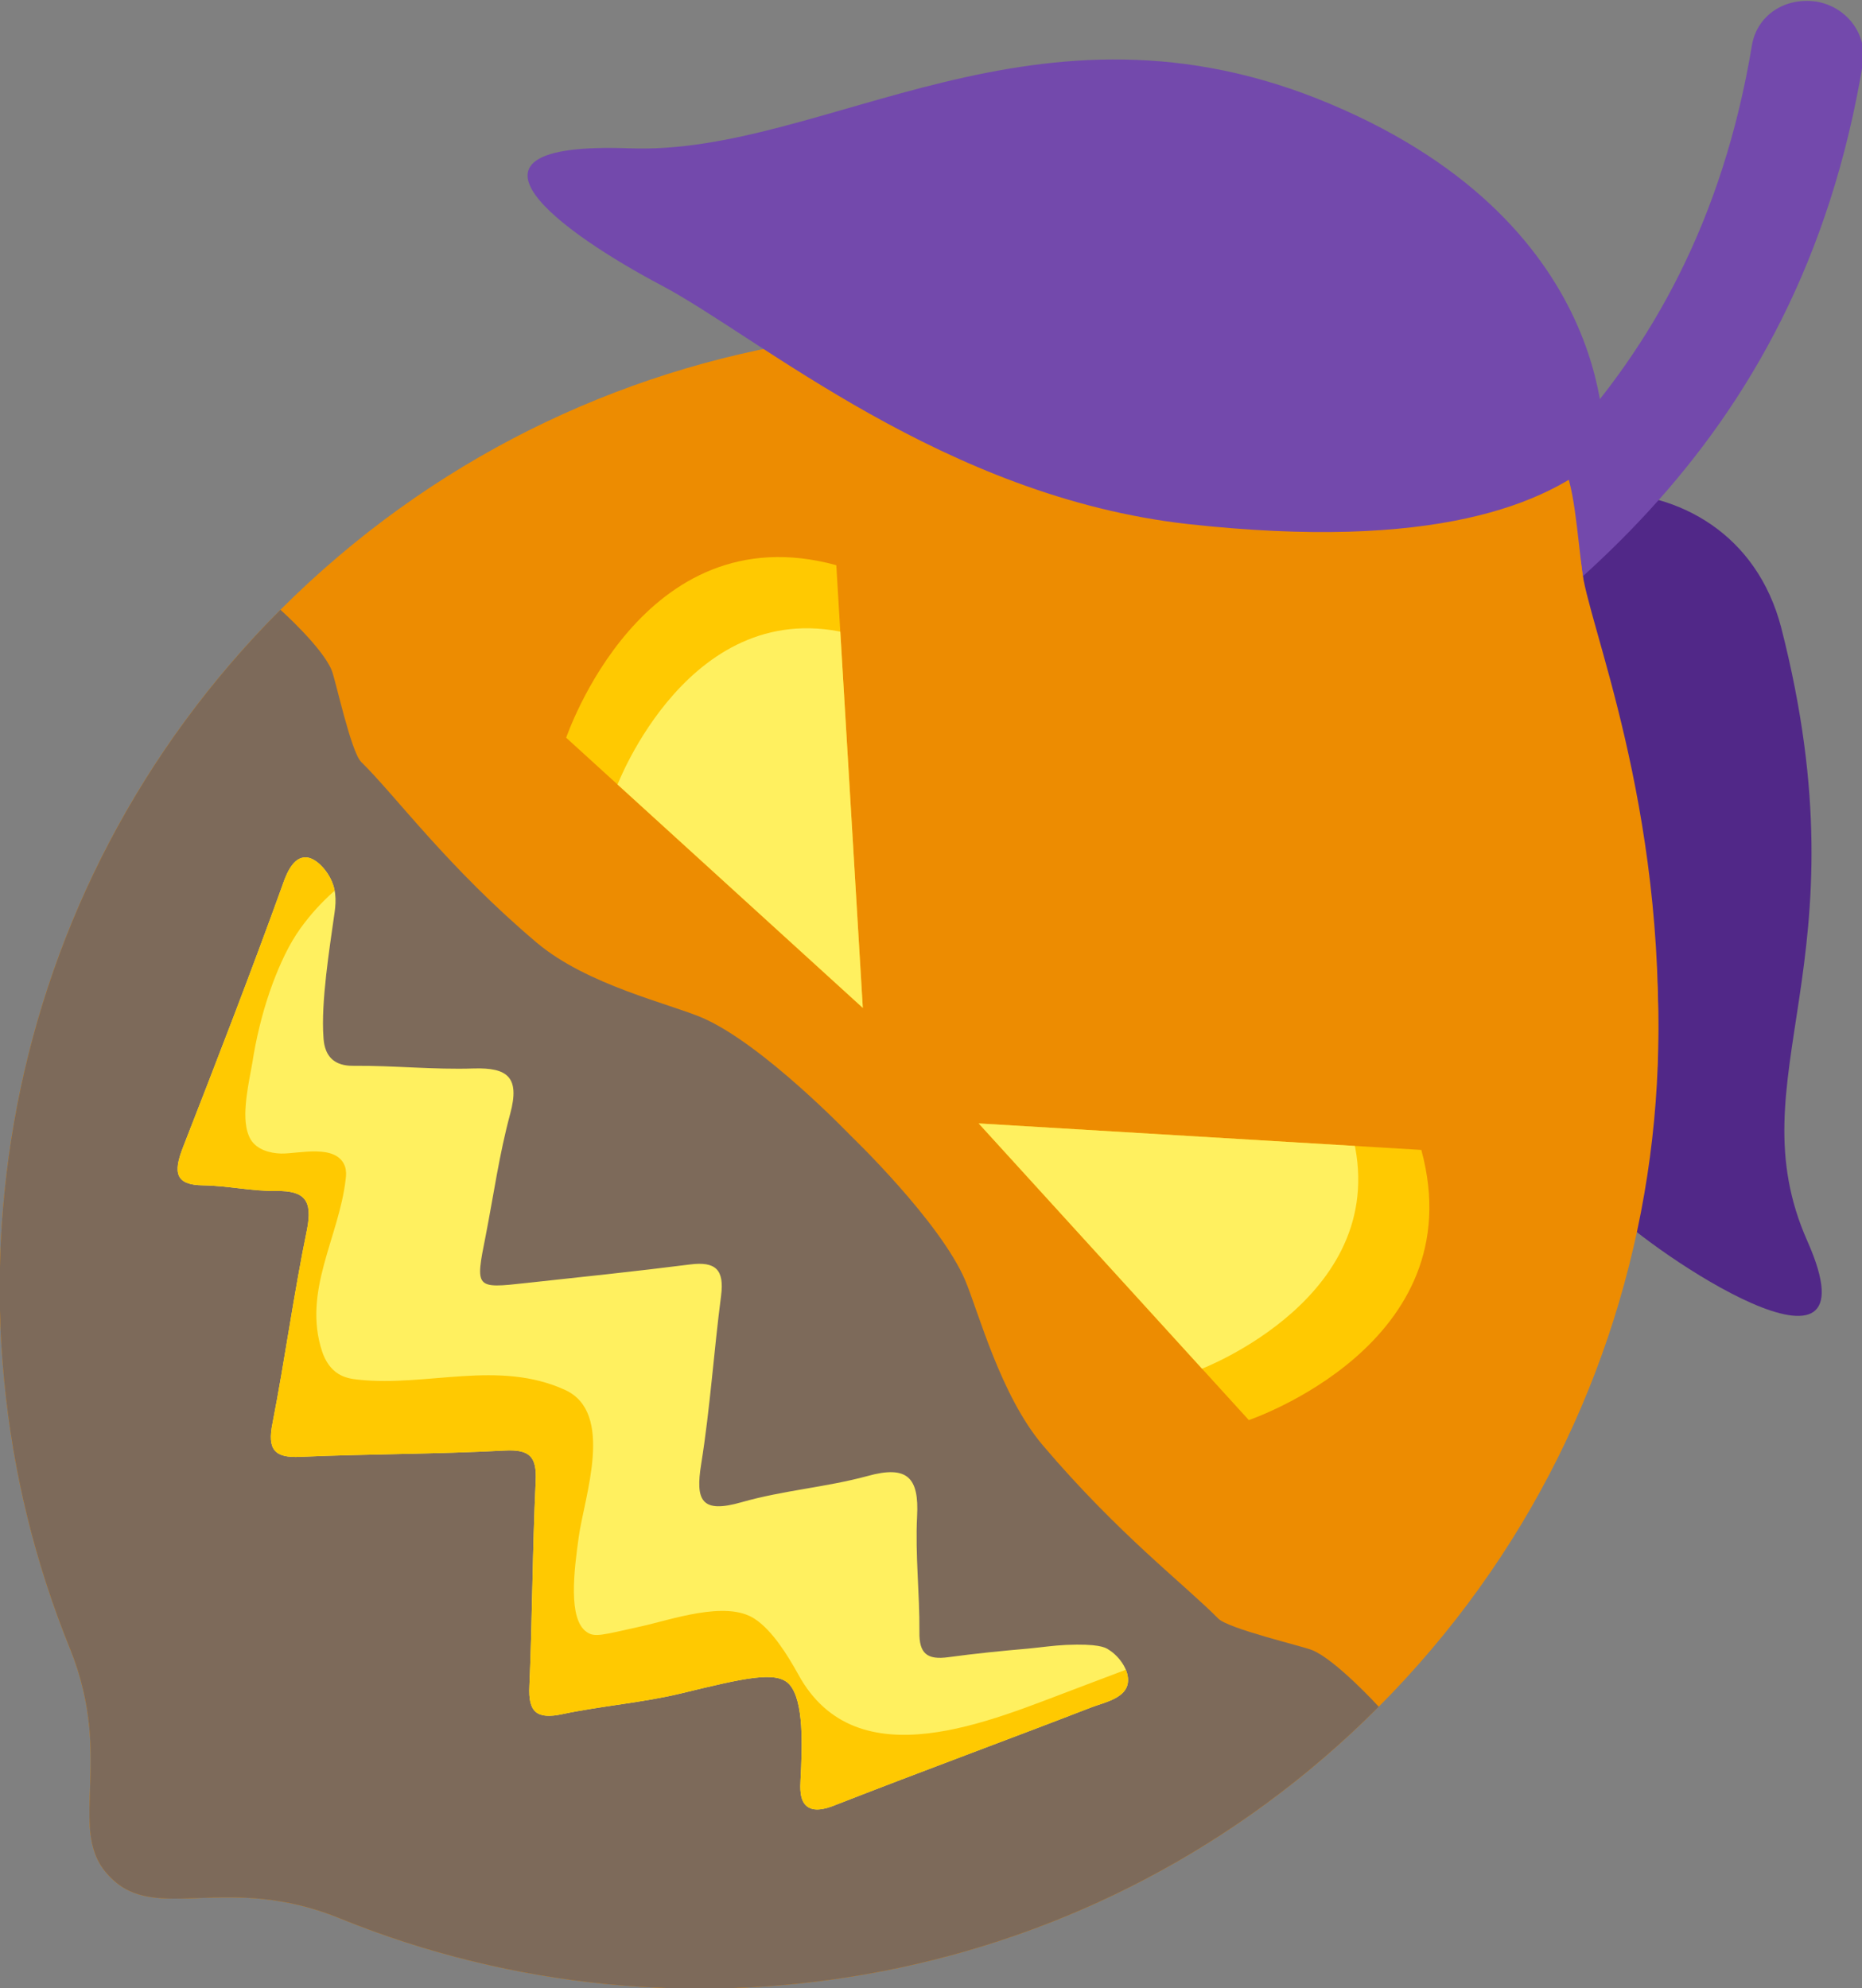 <?xml version="1.0" encoding="utf-8"?>
<!-- Generator: Adobe Illustrator 23.0.1, SVG Export Plug-In . SVG Version: 6.00 Build 0)  -->
<svg version="1.1" id="Layer_1" xmlns:serif="http://www.serif.com/"
	 xmlns="http://www.w3.org/2000/svg" xmlns:xlink="http://www.w3.org/1999/xlink" x="0px" y="0px" viewBox="0 0 562.4 600.5"
	 style="enable-background:new 0 0 562.4 600.5;" xml:space="preserve">
<rect x="0" y="0" width="562.4" height="600.5" fill="#808080" stroke="none"/>
<style type="text/css">
	.st0{fill:#512888;}
	.st1{fill:#7349AC;}
	.st2{fill-rule:evenodd;clip-rule:evenodd;fill:#ED8C01;}
	.st3{clip-path:url(#SVGID_2_);}
	.st4{fill-rule:evenodd;clip-rule:evenodd;fill:#7D6A5A;}
	.st5{fill:#FFC901;}
	.st6{clip-path:url(#SVGID_4_);fill:#FFF05F;}
	.st7{clip-path:url(#SVGID_6_);fill:#FFF05F;}
	.st8{fill:#FFF05F;}
	.st9{clip-path:url(#SVGID_8_);fill:#FFC901;}
</style>
<g>
	<g id="Back-leaf" transform="matrix(1.126,6.306,-6.421,1.151,220.143,-2.158)" serif:id="Back leaf">
		<path class="st0" d="M38.2-42.8c16.4-1.2,20.4,5.8,28.7,3.8c8.3-2-0.8,7.2-3.1,8.7c-2.3,1.5-21.8,9.7-29,4.9S29.2-42.1,38.2-42.8z
			"/>
	</g>
	<g id="Stem" transform="matrix(1.232,6.285,-6.4,1.267,217.08,-5.06)">
		<g>
			<path class="st1" d="M42.6-8.8c-0.7-0.1-1.4-0.5-1.8-1.3c-1.4-2.5-2.5-5.4-3.7-8.4c-4.2-10.4-9-22.1-24.8-27.9
				c-1.3-0.5-1.9-1.9-1.4-3.3c0.5-1.3,1.9-2,3.2-1.6c17.8,6.5,23.2,19.9,27.6,30.7c1.2,2.9,2.3,5.6,3.5,7.9c0.7,1.2,0.2,2.8-1,3.5
				C43.7-8.9,43.1-8.8,42.6-8.8z"/>
		</g>
	</g>
	<g id="Shape" transform="matrix(0.931,0.737,-0.71,0.964,99.025,-88.808)">
		<path class="st2" d="M283.2,463.8c-16.3-1.7-16.4-23.7-42.8-38.9c-81-46.4-128.8-139-113.7-238.6C142.9,80,226-2.2,326.7-22.7l0,0
			c14.6-3.7,19.3-25,34.1-23.1l0,0c14.7,1.6,12.9,23.2,25.9,30.1l0,0c91.1,42.7,146.7,141,130.6,247.3
			c-15.1,99.6-88.9,178.1-181,204.4C306.2,444.6,299.5,465.9,283.2,463.8z"/>
		<g>
			<defs>
				<path id="SVGID_1_" d="M283.2,463.8c-16.3-1.7-16.4-23.7-42.8-38.9c-81-46.4-128.8-139-113.7-238.6C142.9,80,226-2.2,326.7-22.7
					l0,0c14.6-3.7,19.3-25,34.1-23.1l0,0c14.7,1.6,12.9,23.2,25.9,30.1l0,0c91.1,42.7,146.7,141,130.6,247.3
					c-15.1,99.6-88.9,178.1-181,204.4C306.2,444.6,299.5,465.9,283.2,463.8z"/>
			</defs>
			<clipPath id="SVGID_2_">
				<use xlink:href="#SVGID_1_"  style="overflow:visible;"/>
			</clipPath>
			<g class="st3">
				<g id="Beard" transform="matrix(1.044,-1.11022e-16,1.11022e-16,1.046,-5.528,-7.106)">
					<path class="st4" d="M126.6,184.9c0,0,13.7,0.8,18.9,3.8c2.1,1.2,15.5,12.5,19,12.9c11.5,1.2,32.2,7,60.6,7.9
						c16,0.5,35-8.4,43.4-10.6c15.7-4.1,46.2,0.1,46.2,0.1s29.8,2.8,43.3,10.2c7.2,4,23.6,16.5,39.1,19.6c27.6,5.5,48,5.1,59.5,6.5
						c3.5,0.4,20.5-7.4,23-8.1c6-1.7,21,0.7,21,0.7l20.1,2.3C511.6,338.9,406.6,438.6,305.3,453c-14,3.5-18.5,23.9-32.6,22.1
						c-14.2-1.4-12.4-22.2-24.8-28.7c-90.5-36.5-163.7-152.8-141.3-263.8L126.6,184.9z"/>
				</g>
			</g>
		</g>
	</g>
	<g id="Top-visual-correction" serif:id="Top visual correction">
		<g id="Left" transform="matrix(-0.263,-1,-0.931,0.263,280.108,221.754)">
			<g id="Top" transform="matrix(0.972,0.77,-0.743,1.008,99.001,-99.667)">
				<path class="st2" d="M-95.8-37C-80.4-38.7-70-21.6-18.1-1.1c32.8,12.9-65.8,42.5-65.8,42.5L-95.8-37z"/>
			</g>
			<g id="Bottom" transform="matrix(0.972,0.77,-0.743,1.008,98.921,-99.73)">
				<path class="st2" d="M-65.6-24.4C-54.4-17.3-7.2-5.3,42.1,35.1c35.2,28.8-89,33.2-89,33.2l-39.3-87.7
					C-86.2-19.4-77.4-31.8-65.6-24.4z"/>
			</g>
		</g>
		<g id="Right">
			<g id="Top1" transform="matrix(0.972,0.77,-0.743,1.008,99.001,-99.667)" serif:id="Top">
				<path class="st2" d="M350.6-37c15.4,1.8,20.2,20.7,64.3,52.3c27.8,19.9-76.2,26-76.2,26L350.6-37z"/>
			</g>
			<g id="Bottom1" transform="matrix(0.972,0.77,-0.743,1.008,98.921,-99.73)" serif:id="Bottom">
				<path class="st2" d="M376-18c8.7,9.4,50.7,31.8,86.2,82c25.4,35.9-95.9,11.8-95.9,11.8l-11.7-93.6C354.6-17.8,366.9-27.9,376-18
					z"/>
			</g>
		</g>
	</g>
	<g id="Front-leaf" serif:id="Front leaf">
		<path class="st1" d="M484.4,137.2c0,0,6.4-68.3-82.6-105.8C312.9-6.1,249.5,47,190.2,44.8c-59.4-2.2-19.9,25.8,9.6,41.4
			c29.5,15.6,85.4,63.9,159.2,72.1C432.8,166.4,467.1,152.6,484.4,137.2z"/>
	</g>
	<g id="Left_eye">
		<path class="st5" d="M252.6,170.7l8,133.7l-89.6-81.6C171.1,222.8,193.8,154.6,252.6,170.7z"/>
		<g>
			<defs>
				<path id="SVGID_3_" d="M252.6,170.7l8,133.7l-89.6-81.6C171.1,222.8,193.8,154.6,252.6,170.7z"/>
			</defs>
			<clipPath id="SVGID_4_">
				<use xlink:href="#SVGID_3_"  style="overflow:visible;"/>
			</clipPath>
			<path class="st6" d="M186.3,237.5c0,0,22.2-59.1,71.5-45.8l3.4,114"/>
		</g>
	</g>
	<g id="Right_eye">
		<path class="st5" d="M429.3,347.3l-133.7-8l81.6,89.6C377.1,428.9,445.3,406.1,429.3,347.3z"/>
		<g>
			<defs>
				<path id="SVGID_5_" d="M429.3,347.3l-133.7-8l81.6,89.6C377.1,428.9,445.3,406.1,429.3,347.3z"/>
			</defs>
			<clipPath id="SVGID_6_">
				<use xlink:href="#SVGID_5_"  style="overflow:visible;"/>
			</clipPath>
			<path class="st7" d="M362.5,413.6c0,0,59.1-22.2,45.8-71.5l-114-3.4"/>
		</g>
	</g>
	<g id="Mouth">
		<path class="st8" d="M99.9,265.5c2,4,1.5,7.9,1,11.2c-1.3,9.3-4,26-3.2,36.6c0.1,1.6,0.4,4.7,2.7,6.7c2.2,1.9,5.1,1.9,6.5,1.9
			c12.1-0.1,24.1,1.2,36.2,0.8c10.2-0.3,14,2.6,11,13.7c-3.3,12.2-5,24.5-7.4,36.8c-3.2,16-3.2,16,12.2,14.3
			c16.5-1.8,33-3.5,49.5-5.6c7.8-1,10.4,1.6,9.4,9.4c-2.2,16.9-3.3,33.9-6,50.8c-1.8,11.1,0,15.1,12.2,11.6
			c12.6-3.6,25.5-4.5,38-7.9c12.2-3.4,15.6,0.6,15,12.1c-0.6,11.8,0.8,23.3,0.7,35c-0.1,6.5,2.3,8.5,8.8,7.6
			c8.1-1.1,16.1-1.9,24.2-2.6c4.1-0.4,7.3-0.9,11.3-1.1c9.5-0.4,11.8,0.7,12.8,1.4c3.6,2.2,6.8,7,5.7,10.8
			c-1.2,4.1-7.3,5.3-10.7,6.6c-25.6,9.9-51.2,19.3-76.8,29.3c-1.8,0.7-6.5,2.8-9.2,0.7c-2.4-1.8-2.1-5.9-2-8.1
			c0.5-10,1.1-23.8-3.4-28.8c-3.9-4.2-13.5-1.9-32.9,2.8c-11.7,2.8-23.8,3.7-35.6,6.2c-7.9,1.7-10.4-0.7-10-8.5
			c0.9-20.6,0.9-41.1,1.9-61.7c0.4-7.6-1.8-9.8-9.4-9.4c-20.6,1.1-41.1,1-61.7,1.9c-7.8,0.4-10-2.2-8.4-10.1
			c3.8-19.5,6.4-39,10.4-58.4c1.8-9-0.7-11.9-9.2-11.8c-7.5,0.1-14.7-1.6-22.2-1.7c-8.3-0.1-9-3.8-6.1-11.3
			c10.3-26.4,20.5-52.7,30.1-79.3c0.8-2.3,2.7-7.9,6.3-8.4C94.7,258.4,98.3,262.2,99.9,265.5z"/>
		<g>
			<defs>
				<path id="SVGID_7_" d="M99.9,265.5c2,4,1.5,7.9,1,11.2c-1.3,9.3-4,26-3.2,36.6c0.1,1.6,0.4,4.7,2.7,6.7c2.2,1.9,5.1,1.9,6.5,1.9
					c12.1-0.1,24.1,1.2,36.2,0.8c10.2-0.3,14,2.6,11,13.7c-3.3,12.2-5,24.5-7.4,36.8c-3.2,16-3.2,16,12.2,14.3
					c16.5-1.8,33-3.5,49.5-5.6c7.8-1,10.4,1.6,9.4,9.4c-2.2,16.9-3.3,33.9-6,50.8c-1.8,11.1,0,15.1,12.2,11.6
					c12.6-3.6,25.5-4.5,38-7.9c12.2-3.4,15.6,0.6,15,12.1c-0.6,11.8,0.8,23.3,0.7,35c-0.1,6.5,2.3,8.5,8.8,7.6
					c8.1-1.1,16.1-1.9,24.2-2.6c4.1-0.4,7.3-0.9,11.3-1.1c9.5-0.4,11.8,0.7,12.8,1.4c3.6,2.2,6.8,7,5.7,10.8
					c-1.2,4.1-7.3,5.3-10.7,6.6c-25.6,9.9-51.2,19.3-76.8,29.3c-1.8,0.7-6.5,2.8-9.2,0.7c-2.4-1.8-2.1-5.9-2-8.1
					c0.5-10,1.1-23.8-3.4-28.8c-3.9-4.2-13.5-1.9-32.9,2.8c-11.7,2.8-23.8,3.7-35.6,6.2c-7.9,1.7-10.4-0.7-10-8.5
					c0.9-20.6,0.9-41.1,1.9-61.7c0.4-7.6-1.8-9.8-9.4-9.4c-20.6,1.1-41.1,1-61.7,1.9c-7.8,0.4-10-2.2-8.4-10.1
					c3.8-19.5,6.4-39,10.4-58.4c1.8-9-0.7-11.9-9.2-11.8c-7.5,0.1-14.7-1.6-22.2-1.7c-8.3-0.1-9-3.8-6.1-11.3
					c10.3-26.4,20.5-52.7,30.1-79.3c0.8-2.3,2.7-7.9,6.3-8.4C94.7,258.4,98.3,262.2,99.9,265.5z"/>
			</defs>
			<clipPath id="SVGID_8_">
				<use xlink:href="#SVGID_7_"  style="overflow:visible;"/>
			</clipPath>
			<path class="st9" d="M74.2,338.9c0.2,2.1,0.7,3.9,1.6,5.4c1.9,2.9,5.6,4,9.1,4.1c5.3,0.1,16.8-3.1,19.3,3.9
				c0.4,1.2,0.4,2.6,0.2,3.9c-2,17.5-13.1,33.8-7.1,52c0.9,2.7,2.5,5.3,5,6.8c1.8,1.1,3.9,1.5,6,1.7c20.8,2.2,42.3-6.1,62.4,3.1
				c15,6.9,5.8,32.2,4.1,44.4c-1.4,10.1-3.3,24.8,2.4,28.7c2.4,1.7,4.7,0.9,16-1.6c9.3-2,26-8.1,34.7-2.4
				c5.4,3.5,10.1,11.2,13.2,16.8c17.7,32.4,58.7,13.7,83.9,4.3c19-7.1,27.4-10.8,28.2-9.4c0.9,1.7-10.3,9.9-19.9,15.6
				c-5.1,3-10.5,5.9-34.2,15.2c-50.8,20-27.3,7.5-44,14.7c-4,1.7-11.8,5.2-14.9,2.2c-1.7-1.6-1-4.3-1-8.2c0.1-8-2.6-18.5-7.5-22.1
				c-6.1-4.5-14.4,2.9-29.5,5.9c-1.7,0.3-31.8,6.2-44-6.1c-17.7-17.8,11.7-63.8-3.3-74.7c-4.4-3.2-8,0-25.5,1.7
				c-20.7,2-43,4.1-50.9-5.3c-13.9-16.3,24-58.3,9.8-75.1c-8.7-10.3-26,1.7-36.2-8.9c-17.5-18.1-2.3-80.2,34.3-97.4
				c12.9-6,29-6.7,30.6-2.9c1.6,3.8-13.7,7.8-26.2,25.1c-3.6,5-6.2,10.8-8.4,16.6c-2.6,7-4.5,14.3-5.8,21.7
				C75.9,323.7,73.6,332.4,74.2,338.9z"/>
		</g>
	</g>
</g>
</svg>
